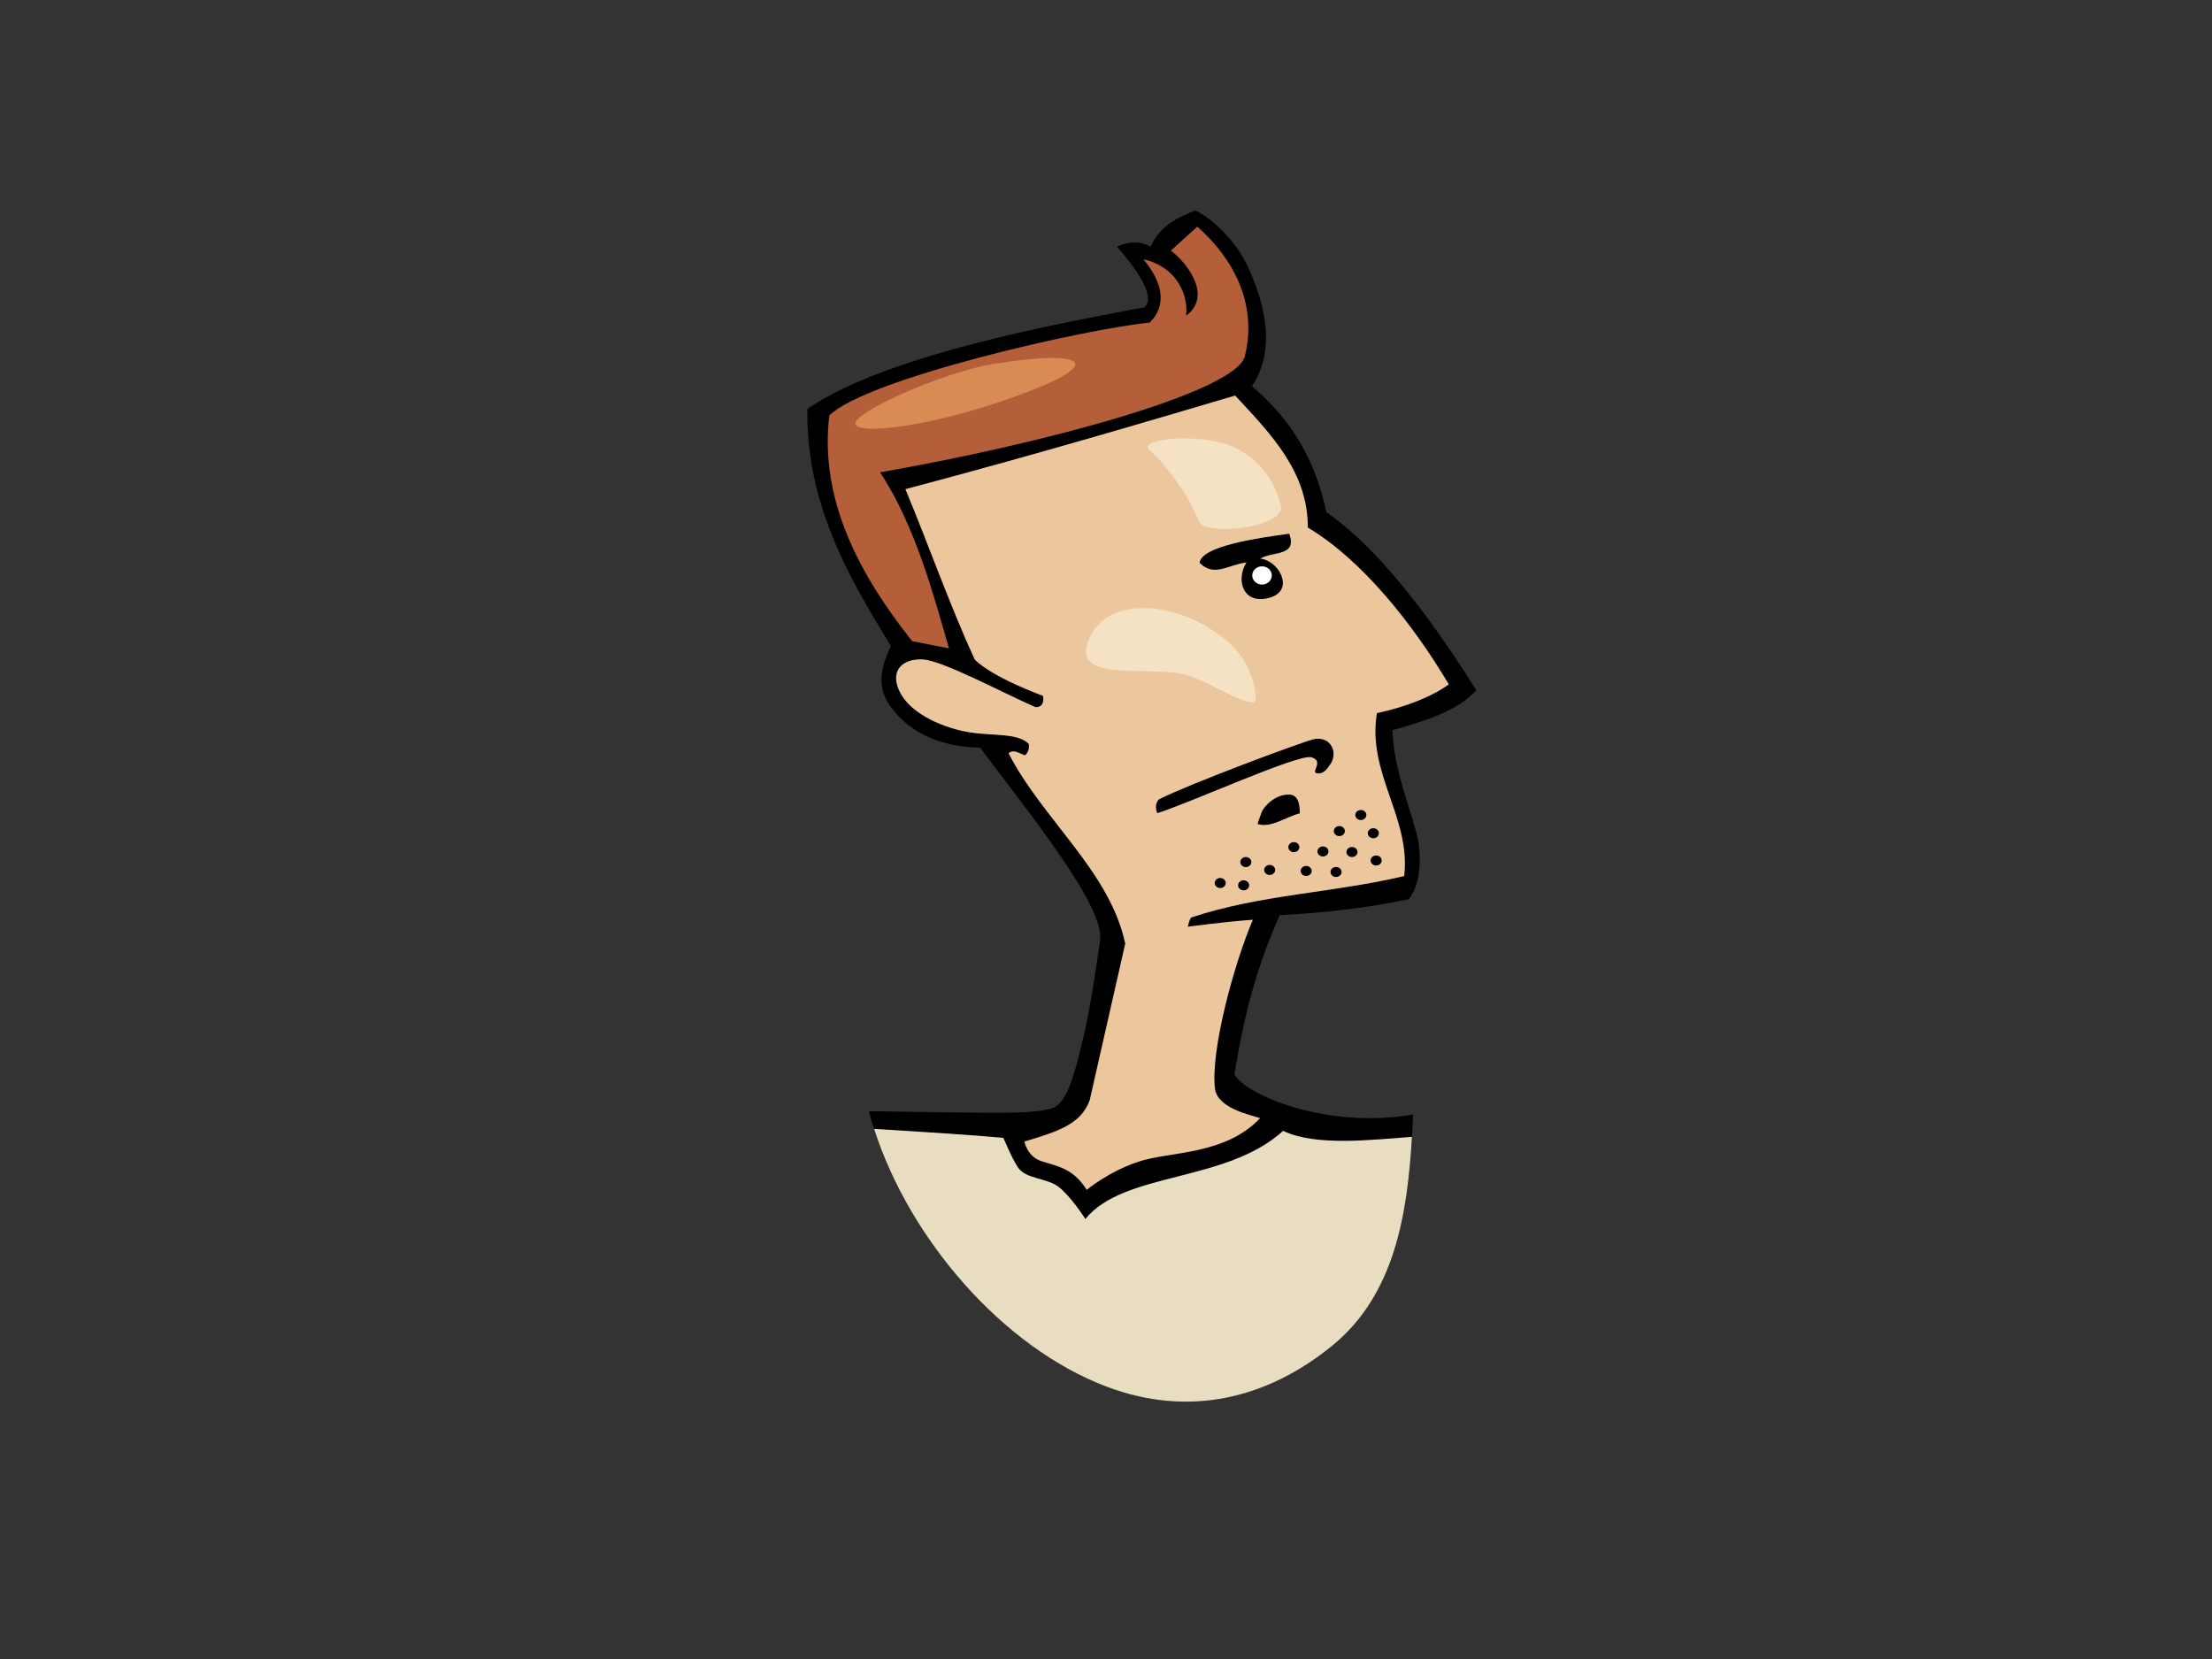 <?xml version="1.0" encoding="utf-8"?>
<!-- Generator: Adobe Illustrator 17.0.0, SVG Export Plug-In . SVG Version: 6.00 Build 0)  -->
<!DOCTYPE svg PUBLIC "-//W3C//DTD SVG 1.1//EN" "http://www.w3.org/Graphics/SVG/1.1/DTD/svg11.dtd">
<svg version="1.1" id="Layer_1" xmlns="http://www.w3.org/2000/svg" xmlns:xlink="http://www.w3.org/1999/xlink" x="0px" y="0px"
	 width="800px" height="600px" viewBox="0 0 800 600" enable-background="new 0 0 800 600" xml:space="preserve">
<rect x="0" y="0" width="800" height="600" fill="#333333" stroke="none"/>
<g>
	<path d="M503.567,264.089c0.614,16.656,8.95,33.729,9.709,42.406c0.766,8.677-0.76,14.921-3.821,18.739
		c-16.506,3.332-29.811,4.826-46.63,5.726c-8.295,18.749-12.731,35.366-16.397,57.574c3.87,7.317,33.091,19.967,64.657,14.552
		c-1.409,29.538-4.108,63.147-29.36,83.692c-23.568,19.165-51.823,25.965-81.531,14.721c-39.549-14.961-74.946-57.583-85.979-99.639
		c10.528,0.132,21.81,0.399,32.437,0.488c14.376,0.12,30.562,0.619,35.149-2.155c4.584-2.779,7.116-13.33,9.17-21.519
		c3.745-14.925,5.651-30.676,6.882-38.516c1.909-12.145-25.419-45.806-43.381-69.749c-13.38-0.349-25.036-4.516-32.68-15.272
		c-5.311-7.47-2.448-15.339,0.385-21.515c-12.995-21.516-30.732-49.415-30.196-85.714c29.431-20.472,98.609-32.273,121.924-36.783
		c5.852-4.934-9.937-21.861-9.937-21.861s6.113-3.471,12.152-0.07c3.901-8.259,10.015-10.341,16.131-13.117
		c5.426,2.569,14.521,10.411,19.111,20.473c4.584,10.065,11.236,28.181,1.448,43.17c15.29,12.773,23.239,28.317,26.912,45.525
		c20.787,14.443,40.208,42.204,54.193,64.339C527.419,257.219,514.423,261.037,503.567,264.089z"/>
	<path fill="#B55E3A" d="M423.462,90.648c6.876,5.206,14.676,16.864,5.503,23.532c0.993-9.304-5.042-18.183-15.439-20.408
		c7.259,8.677,8.405,16.8,2.291,22.906c-23.237,2.223-102.432,20.267-115.885,33.589c-3.667,30.539,11.012,57.747,29.966,81.619
		l13.301,2.604c-5.35-18.564-12.076-44.246-24.922-63.678c59.703-10.41,128.749-29.105,131.937-41.991
		c4.205-17-2.292-33.657-17.196-46.846L423.462,90.648z"/>
	<path fill="#ECC79D" d="M327.451,176.916c8.561,20.545,15.903,41.642,25.075,61.634c6.723,6.665,24.689,13.114,24.689,13.114
		s0.991,4.096-2.678,4.096c-11.847-5.134-33.632-16.935-40.892-17.278c-7.263-0.35-12.232,4.162-8.028,12.144
		c4.205,7.98,16.245,12.839,25.034,14.23c8.787,1.385,17.582,0.171,21.442,4.232c0.152,1.665-0.153,2.987-1.379,4.093
		c-1.832-0.553-4.125-2.427-5.96-0.764c12.233,23.875,36.694,42.755,42.195,68.851l-12.842,56.634
		c-3.057,8.327-10.551,11.093-23.613,14.944c0.493,2.229,2.084,5.77,6.206,7.12c5.878,1.927,11.428,2.52,16.326,10.377
		c0,0,7.675-6.521,18.777-10.231c11.106-3.709,31.19-2.222,43.931-15.712c-2.94-1.044-15.458-3.451-16.328-10.679
		c-1.638-13.495,6.689-44.625,13.71-61.082c-9.303,0.62-23.539,2.519-23.539,2.519s0.607-2.776,1.221-3.329
		c25.07-8.329,51.366-8.883,77.054-14.994c2.448-21.097-13.525-37.265-9.864-58.922c9.937-2.079,19.877-5.897,25.992-10.409
		c-12.994-21.863-31.418-45.043-50.989-56.706c0-19.985-12.84-33.311-26.293-47.745
		C422.239,150.267,377.979,163.525,327.451,176.916z"/>
	<path d="M433.857,203.573c5.271,5.238,10.051,0.724,16.93-0.14c-4.015,6.416-1.145,15.615,8.599,12.665
		c9.002-2.722,3.095-13.504-3.63-14.053c4.588-2.778,13.57-0.696,10.509-9.023C454.989,194.582,434.468,197.462,433.857,203.573z"/>
	<path d="M419.178,289.074c-1.224,1.111-1.449,3.193-0.608,5.001c11.007-3.334,51.137-21.587,55.725-20.197
		c4.583,1.386-0.077,5.204,1.756,5.756c3.059,0.559,4.282-2.218,5.504-3.884c2.448-4.998-1.414-9.75-6.722-8.328
		C469.518,268.843,430.184,283.522,419.178,289.074z"/>
	<path d="M456.328,293.656c-0.761,1.909-1.528,4.337-1.528,4.337c4.89,1.667,10.398-2.704,15.288-3.818
		c0-2.222-0.155-6.212-3.209-6.766C461.376,286.855,457.095,291.749,456.328,293.656z"/>
	<path fill="#E8DDC1" d="M481.726,486.778c-23.568,19.165-51.823,25.965-81.531,14.721c-37.534-14.195-71.293-53.324-84.072-93.218
		c17.318,1.047,37.688,2.354,46.693,3.226c1.14,2.077,2.454,6.078,5.231,10.525c2.777,4.45,10.293,3.86,14.695,7.122
		c4.407,3.265,9.798,11.713,9.798,11.713c13.877-17.197,50.782-13.045,71.518-31.872c11.873,5.664,31.89,3.232,46.608,2.159
		C509.007,438.566,504.701,468.086,481.726,486.778z"/>
	<path fill="#F5E2C5" d="M463.209,182.837c-1.087-4.576-4.78-15.494-16.816-21.05c-12.039-5.549-35.248-3.067-30.767,0.871
		c6.116,5.377,14.522,16.827,17.963,25.851C435.727,194.116,465.12,190.877,463.209,182.837z"/>
	<path fill="#F5E2C5" d="M431.103,244.727c-12.995-5.059-43.761,3.471-37.454-13.187c6.304-16.656,33.694-14.668,51.217,1.269
		c6.971,6.344,9.225,15.079,9.288,19.836C454.225,257.394,439.74,248.089,431.103,244.727z"/>
	<path d="M490.165,294.761c0,1.003,0.897,1.816,1.995,1.816c1.105,0,2.002-0.812,2.002-1.816c0-1.004-0.896-1.818-2.002-1.818
		C491.062,292.944,490.165,293.758,490.165,294.761z"/>
	<path d="M494.68,301.35c0,1.003,0.897,1.817,1.996,1.817c1.104,0,2.002-0.813,2.002-1.817c0-1.005-0.897-1.816-2.002-1.816
		C495.577,299.534,494.68,300.345,494.68,301.35z"/>
	<path d="M495.711,311.201c0,1.008,0.892,1.823,1.99,1.823c1.115,0,2.008-0.815,2.008-1.823c0-0.997-0.893-1.812-2.008-1.812
		C496.603,309.389,495.711,310.204,495.711,311.201z"/>
	<path d="M482.393,300.573c0,0.998,0.891,1.812,1.999,1.812c1.103,0,2-0.813,2-1.812c0-1.007-0.896-1.822-2-1.822
		C483.284,298.751,482.393,299.567,482.393,300.573z"/>
	<path d="M481.198,315.355c0,1.002,0.892,1.816,1.996,1.816c1.108,0,2.006-0.813,2.006-1.816c0-1.001-0.898-1.818-2.006-1.818
		C482.09,313.537,481.198,314.354,481.198,315.355z"/>
	<path d="M486.965,308.143c0,1.01,0.898,1.822,1.995,1.822c1.11,0,2.005-0.812,2.005-1.822c0-0.997-0.895-1.812-2.005-1.812
		C487.863,306.332,486.965,307.146,486.965,308.143z"/>
	<path d="M439.316,319.352c0,0.999,0.892,1.816,1.999,1.816c1.1,0,1.996-0.816,1.996-1.816c0-1.002-0.896-1.819-1.996-1.819
		C440.208,317.533,439.316,318.35,439.316,319.352z"/>
	<path d="M448.572,311.776c0,1.005,0.894,1.818,2.002,1.818c1.096,0,1.995-0.813,1.995-1.818c0-1.003-0.898-1.816-1.995-1.816
		C449.466,309.96,448.572,310.772,448.572,311.776z"/>
	<path d="M447.772,320.179c0,1.005,0.895,1.82,2.001,1.82c1.099,0,1.996-0.815,1.996-1.82c0-1.004-0.896-1.816-1.996-1.816
		C448.668,318.363,447.772,319.176,447.772,320.179z"/>
	<path d="M465.945,306.38c0,1.007,0.895,1.819,1.994,1.819c1.105,0,1.999-0.812,1.999-1.819c0-1.002-0.893-1.815-1.999-1.815
		C466.84,304.565,465.945,305.378,465.945,306.38z"/>
	<path d="M457.196,314.627c0,1.005,0.896,1.819,2.002,1.819c1.097,0,1.995-0.815,1.995-1.819c0-1.001-0.897-1.816-1.995-1.816
		C458.092,312.811,457.196,313.625,457.196,314.627z"/>
	<path d="M470.397,314.998c0,0.998,0.898,1.809,1.997,1.809c1.106,0,2.003-0.811,2.003-1.809c0-1.009-0.896-1.821-2.003-1.821
		C471.295,313.177,470.397,313.989,470.397,314.998z"/>
	<path d="M476.457,307.936c0,1.003,0.896,1.818,1.992,1.818c1.111,0,2.007-0.814,2.007-1.818c0-1.001-0.896-1.816-2.007-1.816
		C477.353,306.121,476.457,306.936,476.457,307.936z"/>
	<path fill="#FFFFFF" d="M452.888,208.116c0,1.821,1.586,3.294,3.534,3.294c1.956,0,3.54-1.473,3.54-3.294
		c0-1.821-1.585-3.298-3.54-3.298C454.474,204.818,452.888,206.295,452.888,208.116z"/>
	<path fill="#D88C53" d="M359.177,131.64c-15.096,2.441-43.709,14.175-49.17,20.193c-5.465,6.019,23.023,3.894,57.366-8.502
		C401.717,130.926,391.959,126.323,359.177,131.64z"/>
</g>
</svg>
